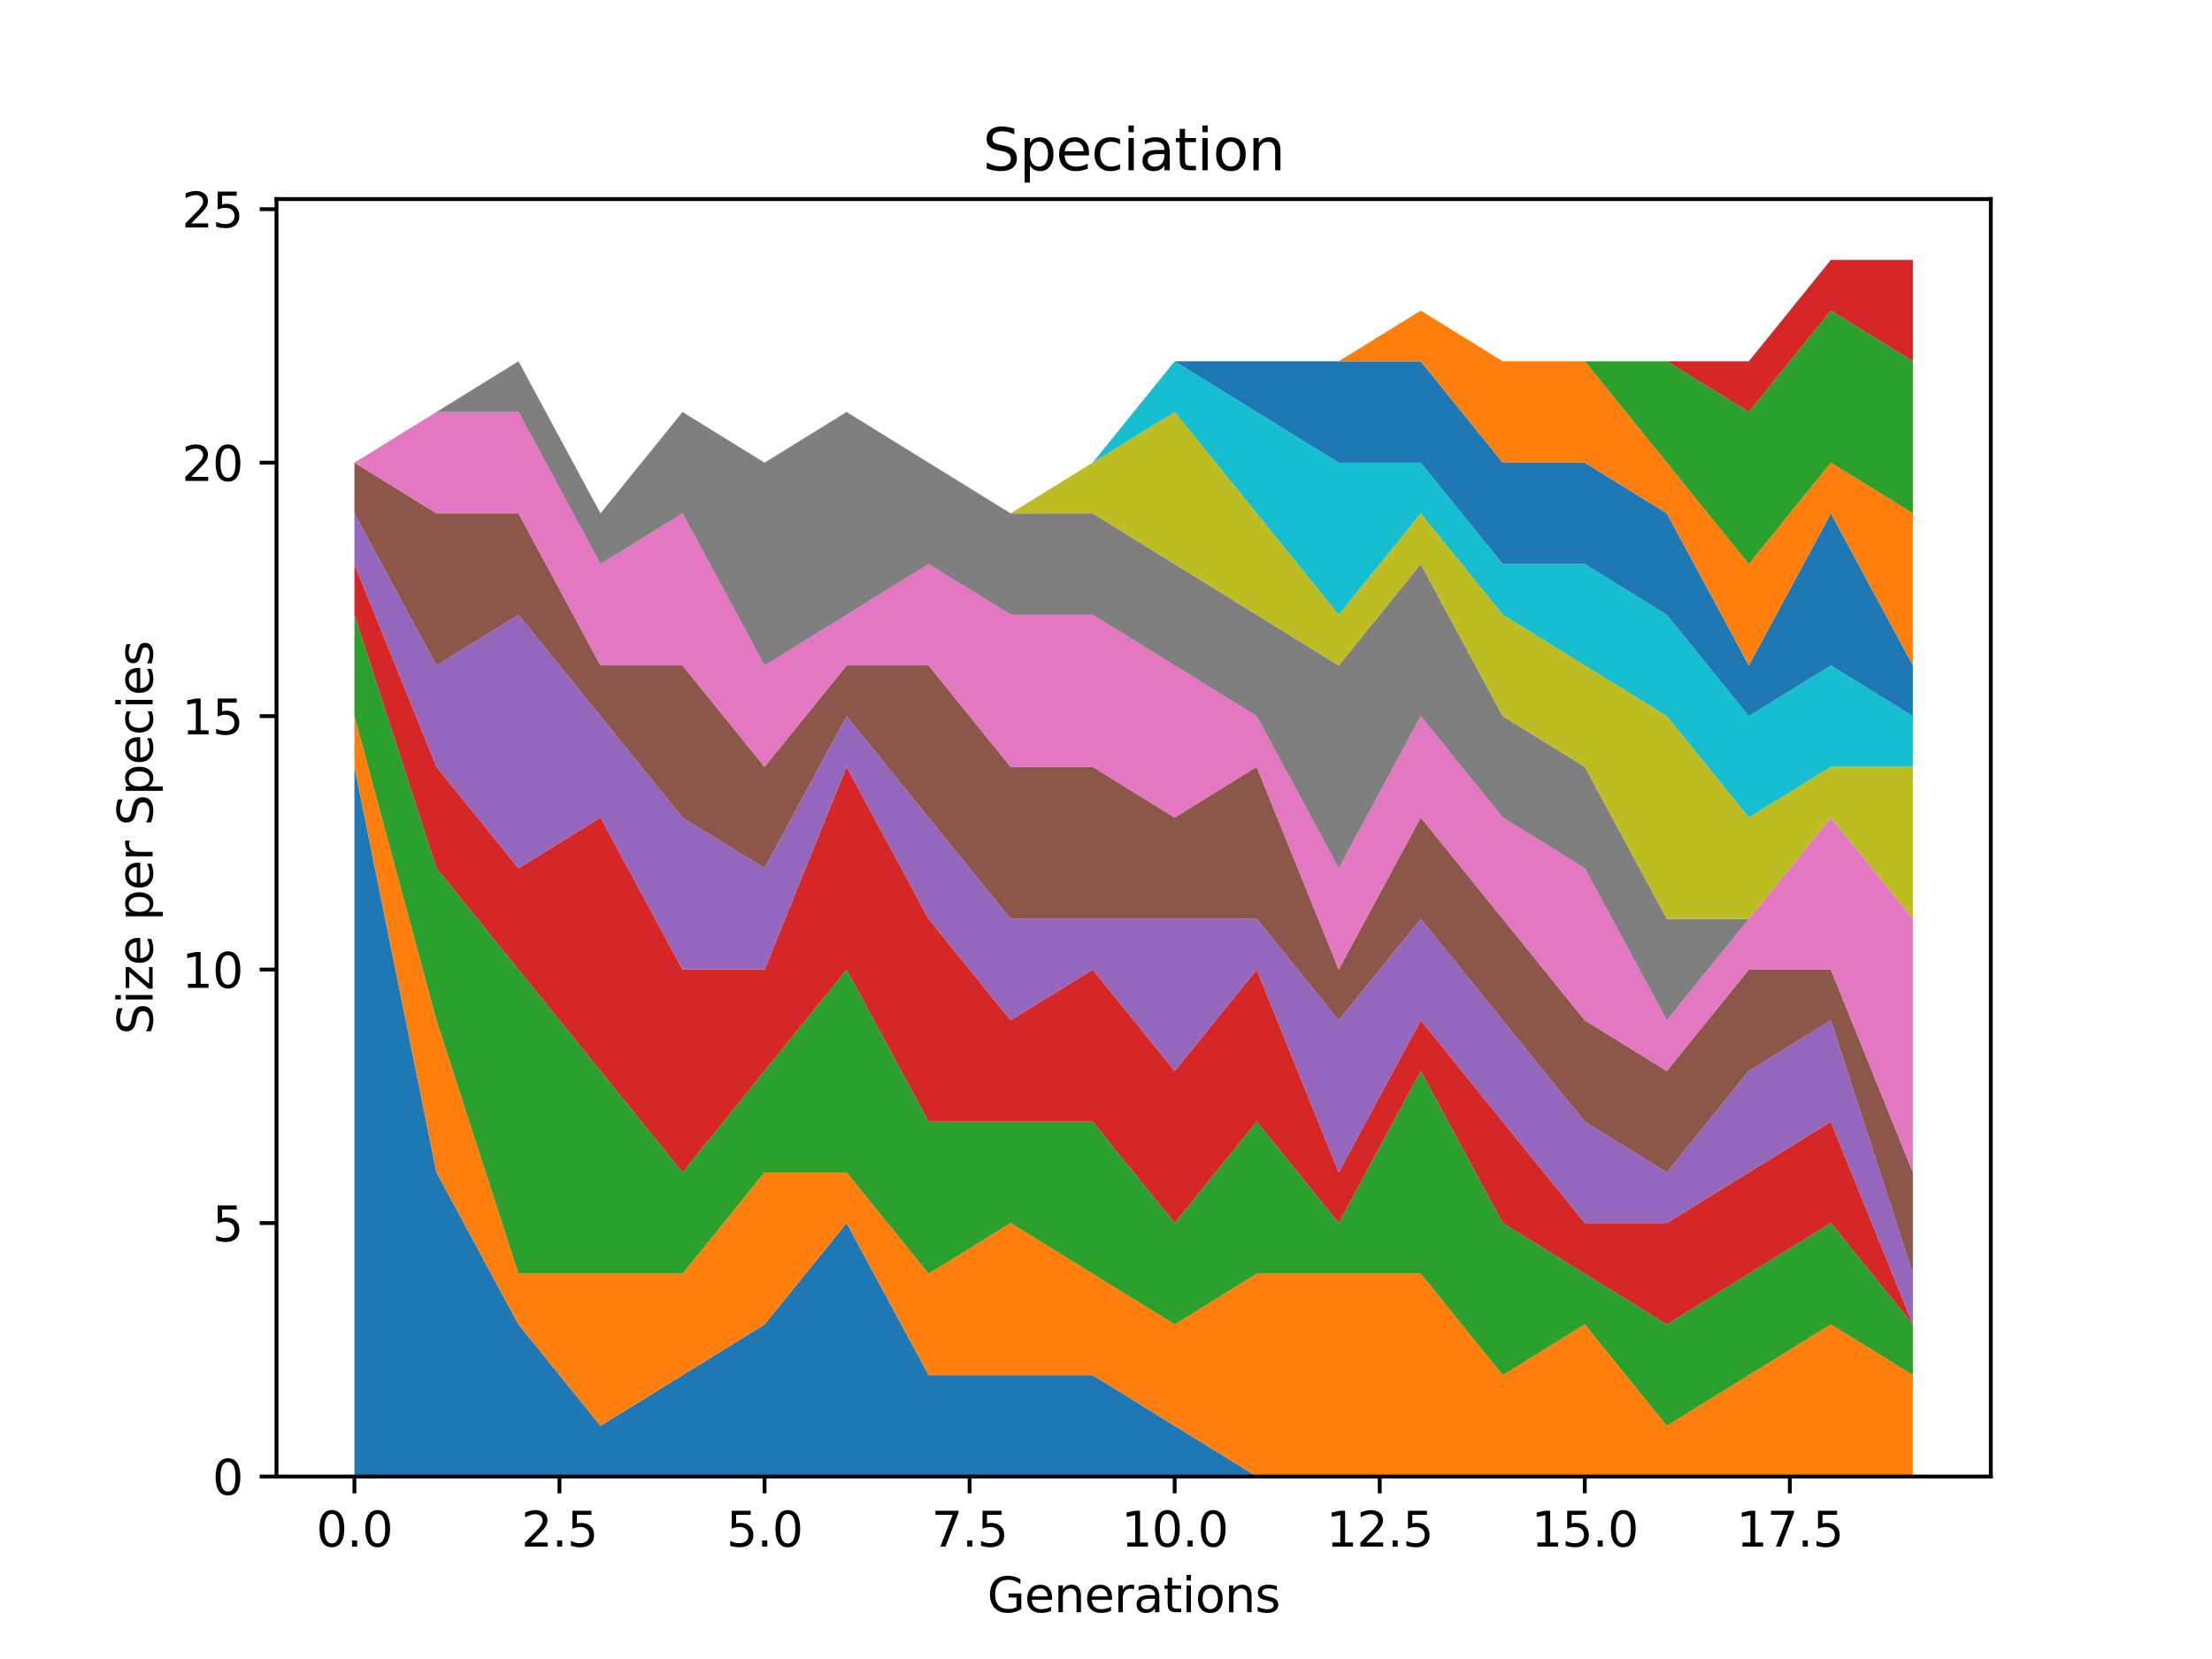 <?xml version="1.0" encoding="utf-8" standalone="no"?>
<!DOCTYPE svg PUBLIC "-//W3C//DTD SVG 1.1//EN"
  "http://www.w3.org/Graphics/SVG/1.1/DTD/svg11.dtd">
<svg xmlns:xlink="http://www.w3.org/1999/xlink" width="460.8pt" height="345.6pt" viewBox="0 0 460.8 345.6" xmlns="http://www.w3.org/2000/svg" version="1.1">
 <defs>
  <style type="text/css">*{stroke-linejoin: round; stroke-linecap: butt}</style>
 </defs>
 <g id="figure_1">
  <g id="patch_1">
   <path d="M 0 345.6 
L 460.8 345.6 
L 460.8 0 
L 0 0 
z
" style="fill: #ffffff"/>
  </g>
  <g id="axes_1">
   <g id="patch_2">
    <path d="M 57.6 307.584 
L 414.72 307.584 
L 414.72 41.472 
L 57.6 41.472 
z
" style="fill: #ffffff"/>
   </g>
   <g id="PolyCollection_1">
    <path d="M 73.833 159.744 
L 73.833 307.584 
L 90.92 307.584 
L 108.007 307.584 
L 125.094 307.584 
L 142.181 307.584 
L 159.268 307.584 
L 176.355 307.584 
L 193.442 307.584 
L 210.529 307.584 
L 227.616 307.584 
L 244.704 307.584 
L 261.791 307.584 
L 278.878 307.584 
L 295.965 307.584 
L 313.052 307.584 
L 330.139 307.584 
L 347.226 307.584 
L 364.313 307.584 
L 381.4 307.584 
L 398.487 307.584 
L 398.487 307.584 
L 398.487 307.584 
L 381.4 307.584 
L 364.313 307.584 
L 347.226 307.584 
L 330.139 307.584 
L 313.052 307.584 
L 295.965 307.584 
L 278.878 307.584 
L 261.791 307.584 
L 244.704 297.024 
L 227.616 286.464 
L 210.529 286.464 
L 193.442 286.464 
L 176.355 254.784 
L 159.268 275.904 
L 142.181 286.464 
L 125.094 297.024 
L 108.007 275.904 
L 90.92 244.224 
L 73.833 159.744 
z
" clip-path="url(#p52cdc9b4f8)" style="fill: #1f77b4"/>
   </g>
   <g id="PolyCollection_2">
    <path d="M 73.833 149.184 
L 73.833 159.744 
L 90.92 244.224 
L 108.007 275.904 
L 125.094 297.024 
L 142.181 286.464 
L 159.268 275.904 
L 176.355 254.784 
L 193.442 286.464 
L 210.529 286.464 
L 227.616 286.464 
L 244.704 297.024 
L 261.791 307.584 
L 278.878 307.584 
L 295.965 307.584 
L 313.052 307.584 
L 330.139 307.584 
L 347.226 307.584 
L 364.313 307.584 
L 381.4 307.584 
L 398.487 307.584 
L 398.487 286.464 
L 398.487 286.464 
L 381.4 275.904 
L 364.313 286.464 
L 347.226 297.024 
L 330.139 275.904 
L 313.052 286.464 
L 295.965 265.344 
L 278.878 265.344 
L 261.791 265.344 
L 244.704 275.904 
L 227.616 265.344 
L 210.529 254.784 
L 193.442 265.344 
L 176.355 244.224 
L 159.268 244.224 
L 142.181 265.344 
L 125.094 265.344 
L 108.007 265.344 
L 90.92 212.544 
L 73.833 149.184 
z
" clip-path="url(#p52cdc9b4f8)" style="fill: #ff7f0e"/>
   </g>
   <g id="PolyCollection_3">
    <path d="M 73.833 128.064 
L 73.833 149.184 
L 90.92 212.544 
L 108.007 265.344 
L 125.094 265.344 
L 142.181 265.344 
L 159.268 244.224 
L 176.355 244.224 
L 193.442 265.344 
L 210.529 254.784 
L 227.616 265.344 
L 244.704 275.904 
L 261.791 265.344 
L 278.878 265.344 
L 295.965 265.344 
L 313.052 286.464 
L 330.139 275.904 
L 347.226 297.024 
L 364.313 286.464 
L 381.4 275.904 
L 398.487 286.464 
L 398.487 275.904 
L 398.487 275.904 
L 381.4 254.784 
L 364.313 265.344 
L 347.226 275.904 
L 330.139 265.344 
L 313.052 254.784 
L 295.965 223.104 
L 278.878 254.784 
L 261.791 233.664 
L 244.704 254.784 
L 227.616 233.664 
L 210.529 233.664 
L 193.442 233.664 
L 176.355 201.984 
L 159.268 223.104 
L 142.181 244.224 
L 125.094 223.104 
L 108.007 201.984 
L 90.92 180.864 
L 73.833 128.064 
z
" clip-path="url(#p52cdc9b4f8)" style="fill: #2ca02c"/>
   </g>
   <g id="PolyCollection_4">
    <path d="M 73.833 117.504 
L 73.833 128.064 
L 90.92 180.864 
L 108.007 201.984 
L 125.094 223.104 
L 142.181 244.224 
L 159.268 223.104 
L 176.355 201.984 
L 193.442 233.664 
L 210.529 233.664 
L 227.616 233.664 
L 244.704 254.784 
L 261.791 233.664 
L 278.878 254.784 
L 295.965 223.104 
L 313.052 254.784 
L 330.139 265.344 
L 347.226 275.904 
L 364.313 265.344 
L 381.4 254.784 
L 398.487 275.904 
L 398.487 275.904 
L 398.487 275.904 
L 381.4 233.664 
L 364.313 244.224 
L 347.226 254.784 
L 330.139 254.784 
L 313.052 233.664 
L 295.965 212.544 
L 278.878 244.224 
L 261.791 201.984 
L 244.704 223.104 
L 227.616 201.984 
L 210.529 212.544 
L 193.442 191.424 
L 176.355 159.744 
L 159.268 201.984 
L 142.181 201.984 
L 125.094 170.304 
L 108.007 180.864 
L 90.92 159.744 
L 73.833 117.504 
z
" clip-path="url(#p52cdc9b4f8)" style="fill: #d62728"/>
   </g>
   <g id="PolyCollection_5">
    <path d="M 73.833 106.944 
L 73.833 117.504 
L 90.92 159.744 
L 108.007 180.864 
L 125.094 170.304 
L 142.181 201.984 
L 159.268 201.984 
L 176.355 159.744 
L 193.442 191.424 
L 210.529 212.544 
L 227.616 201.984 
L 244.704 223.104 
L 261.791 201.984 
L 278.878 244.224 
L 295.965 212.544 
L 313.052 233.664 
L 330.139 254.784 
L 347.226 254.784 
L 364.313 244.224 
L 381.4 233.664 
L 398.487 275.904 
L 398.487 265.344 
L 398.487 265.344 
L 381.4 212.544 
L 364.313 223.104 
L 347.226 244.224 
L 330.139 233.664 
L 313.052 212.544 
L 295.965 191.424 
L 278.878 212.544 
L 261.791 191.424 
L 244.704 191.424 
L 227.616 191.424 
L 210.529 191.424 
L 193.442 170.304 
L 176.355 149.184 
L 159.268 180.864 
L 142.181 170.304 
L 125.094 149.184 
L 108.007 128.064 
L 90.92 138.624 
L 73.833 106.944 
z
" clip-path="url(#p52cdc9b4f8)" style="fill: #9467bd"/>
   </g>
   <g id="PolyCollection_6">
    <path d="M 73.833 96.384 
L 73.833 106.944 
L 90.92 138.624 
L 108.007 128.064 
L 125.094 149.184 
L 142.181 170.304 
L 159.268 180.864 
L 176.355 149.184 
L 193.442 170.304 
L 210.529 191.424 
L 227.616 191.424 
L 244.704 191.424 
L 261.791 191.424 
L 278.878 212.544 
L 295.965 191.424 
L 313.052 212.544 
L 330.139 233.664 
L 347.226 244.224 
L 364.313 223.104 
L 381.4 212.544 
L 398.487 265.344 
L 398.487 244.224 
L 398.487 244.224 
L 381.4 201.984 
L 364.313 201.984 
L 347.226 223.104 
L 330.139 212.544 
L 313.052 191.424 
L 295.965 170.304 
L 278.878 201.984 
L 261.791 159.744 
L 244.704 170.304 
L 227.616 159.744 
L 210.529 159.744 
L 193.442 138.624 
L 176.355 138.624 
L 159.268 159.744 
L 142.181 138.624 
L 125.094 138.624 
L 108.007 106.944 
L 90.92 106.944 
L 73.833 96.384 
z
" clip-path="url(#p52cdc9b4f8)" style="fill: #8c564b"/>
   </g>
   <g id="PolyCollection_7">
    <path d="M 73.833 96.384 
L 73.833 96.384 
L 90.92 106.944 
L 108.007 106.944 
L 125.094 138.624 
L 142.181 138.624 
L 159.268 159.744 
L 176.355 138.624 
L 193.442 138.624 
L 210.529 159.744 
L 227.616 159.744 
L 244.704 170.304 
L 261.791 159.744 
L 278.878 201.984 
L 295.965 170.304 
L 313.052 191.424 
L 330.139 212.544 
L 347.226 223.104 
L 364.313 201.984 
L 381.4 201.984 
L 398.487 244.224 
L 398.487 191.424 
L 398.487 191.424 
L 381.4 170.304 
L 364.313 191.424 
L 347.226 212.544 
L 330.139 180.864 
L 313.052 170.304 
L 295.965 149.184 
L 278.878 180.864 
L 261.791 149.184 
L 244.704 138.624 
L 227.616 128.064 
L 210.529 128.064 
L 193.442 117.504 
L 176.355 128.064 
L 159.268 138.624 
L 142.181 106.944 
L 125.094 117.504 
L 108.007 85.824 
L 90.92 85.824 
L 73.833 96.384 
z
" clip-path="url(#p52cdc9b4f8)" style="fill: #e377c2"/>
   </g>
   <g id="PolyCollection_8">
    <path d="M 73.833 96.384 
L 73.833 96.384 
L 90.92 85.824 
L 108.007 85.824 
L 125.094 117.504 
L 142.181 106.944 
L 159.268 138.624 
L 176.355 128.064 
L 193.442 117.504 
L 210.529 128.064 
L 227.616 128.064 
L 244.704 138.624 
L 261.791 149.184 
L 278.878 180.864 
L 295.965 149.184 
L 313.052 170.304 
L 330.139 180.864 
L 347.226 212.544 
L 364.313 191.424 
L 381.4 170.304 
L 398.487 191.424 
L 398.487 191.424 
L 398.487 191.424 
L 381.4 170.304 
L 364.313 191.424 
L 347.226 191.424 
L 330.139 159.744 
L 313.052 149.184 
L 295.965 117.504 
L 278.878 138.624 
L 261.791 128.064 
L 244.704 117.504 
L 227.616 106.944 
L 210.529 106.944 
L 193.442 96.384 
L 176.355 85.824 
L 159.268 96.384 
L 142.181 85.824 
L 125.094 106.944 
L 108.007 75.264 
L 90.92 85.824 
L 73.833 96.384 
z
" clip-path="url(#p52cdc9b4f8)" style="fill: #7f7f7f"/>
   </g>
   <g id="PolyCollection_9">
    <path d="M 73.833 96.384 
L 73.833 96.384 
L 90.92 85.824 
L 108.007 75.264 
L 125.094 106.944 
L 142.181 85.824 
L 159.268 96.384 
L 176.355 85.824 
L 193.442 96.384 
L 210.529 106.944 
L 227.616 106.944 
L 244.704 117.504 
L 261.791 128.064 
L 278.878 138.624 
L 295.965 117.504 
L 313.052 149.184 
L 330.139 159.744 
L 347.226 191.424 
L 364.313 191.424 
L 381.4 170.304 
L 398.487 191.424 
L 398.487 159.744 
L 398.487 159.744 
L 381.4 159.744 
L 364.313 170.304 
L 347.226 149.184 
L 330.139 138.624 
L 313.052 128.064 
L 295.965 106.944 
L 278.878 128.064 
L 261.791 106.944 
L 244.704 85.824 
L 227.616 96.384 
L 210.529 106.944 
L 193.442 96.384 
L 176.355 85.824 
L 159.268 96.384 
L 142.181 85.824 
L 125.094 106.944 
L 108.007 75.264 
L 90.92 85.824 
L 73.833 96.384 
z
" clip-path="url(#p52cdc9b4f8)" style="fill: #bcbd22"/>
   </g>
   <g id="PolyCollection_10">
    <path d="M 73.833 96.384 
L 73.833 96.384 
L 90.92 85.824 
L 108.007 75.264 
L 125.094 106.944 
L 142.181 85.824 
L 159.268 96.384 
L 176.355 85.824 
L 193.442 96.384 
L 210.529 106.944 
L 227.616 96.384 
L 244.704 85.824 
L 261.791 106.944 
L 278.878 128.064 
L 295.965 106.944 
L 313.052 128.064 
L 330.139 138.624 
L 347.226 149.184 
L 364.313 170.304 
L 381.4 159.744 
L 398.487 159.744 
L 398.487 149.184 
L 398.487 149.184 
L 381.4 138.624 
L 364.313 149.184 
L 347.226 128.064 
L 330.139 117.504 
L 313.052 117.504 
L 295.965 96.384 
L 278.878 96.384 
L 261.791 85.824 
L 244.704 75.264 
L 227.616 96.384 
L 210.529 106.944 
L 193.442 96.384 
L 176.355 85.824 
L 159.268 96.384 
L 142.181 85.824 
L 125.094 106.944 
L 108.007 75.264 
L 90.92 85.824 
L 73.833 96.384 
z
" clip-path="url(#p52cdc9b4f8)" style="fill: #17becf"/>
   </g>
   <g id="PolyCollection_11">
    <path d="M 73.833 96.384 
L 73.833 96.384 
L 90.92 85.824 
L 108.007 75.264 
L 125.094 106.944 
L 142.181 85.824 
L 159.268 96.384 
L 176.355 85.824 
L 193.442 96.384 
L 210.529 106.944 
L 227.616 96.384 
L 244.704 75.264 
L 261.791 85.824 
L 278.878 96.384 
L 295.965 96.384 
L 313.052 117.504 
L 330.139 117.504 
L 347.226 128.064 
L 364.313 149.184 
L 381.4 138.624 
L 398.487 149.184 
L 398.487 138.624 
L 398.487 138.624 
L 381.4 106.944 
L 364.313 138.624 
L 347.226 106.944 
L 330.139 96.384 
L 313.052 96.384 
L 295.965 75.264 
L 278.878 75.264 
L 261.791 75.264 
L 244.704 75.264 
L 227.616 96.384 
L 210.529 106.944 
L 193.442 96.384 
L 176.355 85.824 
L 159.268 96.384 
L 142.181 85.824 
L 125.094 106.944 
L 108.007 75.264 
L 90.92 85.824 
L 73.833 96.384 
z
" clip-path="url(#p52cdc9b4f8)" style="fill: #1f77b4"/>
   </g>
   <g id="PolyCollection_12">
    <path d="M 73.833 96.384 
L 73.833 96.384 
L 90.92 85.824 
L 108.007 75.264 
L 125.094 106.944 
L 142.181 85.824 
L 159.268 96.384 
L 176.355 85.824 
L 193.442 96.384 
L 210.529 106.944 
L 227.616 96.384 
L 244.704 75.264 
L 261.791 75.264 
L 278.878 75.264 
L 295.965 75.264 
L 313.052 96.384 
L 330.139 96.384 
L 347.226 106.944 
L 364.313 138.624 
L 381.4 106.944 
L 398.487 138.624 
L 398.487 106.944 
L 398.487 106.944 
L 381.4 96.384 
L 364.313 117.504 
L 347.226 96.384 
L 330.139 75.264 
L 313.052 75.264 
L 295.965 64.704 
L 278.878 75.264 
L 261.791 75.264 
L 244.704 75.264 
L 227.616 96.384 
L 210.529 106.944 
L 193.442 96.384 
L 176.355 85.824 
L 159.268 96.384 
L 142.181 85.824 
L 125.094 106.944 
L 108.007 75.264 
L 90.92 85.824 
L 73.833 96.384 
z
" clip-path="url(#p52cdc9b4f8)" style="fill: #ff7f0e"/>
   </g>
   <g id="PolyCollection_13">
    <path d="M 73.833 96.384 
L 73.833 96.384 
L 90.92 85.824 
L 108.007 75.264 
L 125.094 106.944 
L 142.181 85.824 
L 159.268 96.384 
L 176.355 85.824 
L 193.442 96.384 
L 210.529 106.944 
L 227.616 96.384 
L 244.704 75.264 
L 261.791 75.264 
L 278.878 75.264 
L 295.965 64.704 
L 313.052 75.264 
L 330.139 75.264 
L 347.226 96.384 
L 364.313 117.504 
L 381.4 96.384 
L 398.487 106.944 
L 398.487 75.264 
L 398.487 75.264 
L 381.4 64.704 
L 364.313 85.824 
L 347.226 75.264 
L 330.139 75.264 
L 313.052 75.264 
L 295.965 64.704 
L 278.878 75.264 
L 261.791 75.264 
L 244.704 75.264 
L 227.616 96.384 
L 210.529 106.944 
L 193.442 96.384 
L 176.355 85.824 
L 159.268 96.384 
L 142.181 85.824 
L 125.094 106.944 
L 108.007 75.264 
L 90.92 85.824 
L 73.833 96.384 
z
" clip-path="url(#p52cdc9b4f8)" style="fill: #2ca02c"/>
   </g>
   <g id="PolyCollection_14">
    <path d="M 73.833 96.384 
L 73.833 96.384 
L 90.92 85.824 
L 108.007 75.264 
L 125.094 106.944 
L 142.181 85.824 
L 159.268 96.384 
L 176.355 85.824 
L 193.442 96.384 
L 210.529 106.944 
L 227.616 96.384 
L 244.704 75.264 
L 261.791 75.264 
L 278.878 75.264 
L 295.965 64.704 
L 313.052 75.264 
L 330.139 75.264 
L 347.226 75.264 
L 364.313 85.824 
L 381.4 64.704 
L 398.487 75.264 
L 398.487 54.144 
L 398.487 54.144 
L 381.4 54.144 
L 364.313 75.264 
L 347.226 75.264 
L 330.139 75.264 
L 313.052 75.264 
L 295.965 64.704 
L 278.878 75.264 
L 261.791 75.264 
L 244.704 75.264 
L 227.616 96.384 
L 210.529 106.944 
L 193.442 96.384 
L 176.355 85.824 
L 159.268 96.384 
L 142.181 85.824 
L 125.094 106.944 
L 108.007 75.264 
L 90.92 85.824 
L 73.833 96.384 
z
" clip-path="url(#p52cdc9b4f8)" style="fill: #d62728"/>
   </g>
   <g id="matplotlib.axis_1">
    <g id="xtick_1">
     <g id="line2d_1">
      <defs>
       <path id="m1dc50db266" d="M 0 0 
L 0 3.5 
" style="stroke: #000000; stroke-width: 0.8"/>
      </defs>
      <g>
       <use xlink:href="#m1dc50db266" x="73.833" y="307.584" style="stroke: #000000; stroke-width: 0.8"/>
      </g>
     </g>
     <g id="text_1">
      <!-- 0.0 -->
      <g transform="translate(65.881 322.182) scale(0.1 -0.1)">
       <defs>
        <path id="DejaVuSans-30" d="M 2034 4250 
Q 1547 4250 1301 3770 
Q 1056 3291 1056 2328 
Q 1056 1369 1301 889 
Q 1547 409 2034 409 
Q 2525 409 2770 889 
Q 3016 1369 3016 2328 
Q 3016 3291 2770 3770 
Q 2525 4250 2034 4250 
z
M 2034 4750 
Q 2819 4750 3233 4129 
Q 3647 3509 3647 2328 
Q 3647 1150 3233 529 
Q 2819 -91 2034 -91 
Q 1250 -91 836 529 
Q 422 1150 422 2328 
Q 422 3509 836 4129 
Q 1250 4750 2034 4750 
z
" transform="scale(0.016)"/>
        <path id="DejaVuSans-2e" d="M 684 794 
L 1344 794 
L 1344 0 
L 684 0 
L 684 794 
z
" transform="scale(0.016)"/>
       </defs>
       <use xlink:href="#DejaVuSans-30"/>
       <use xlink:href="#DejaVuSans-2e" x="63.623"/>
       <use xlink:href="#DejaVuSans-30" x="95.41"/>
      </g>
     </g>
    </g>
    <g id="xtick_2">
     <g id="line2d_2">
      <g>
       <use xlink:href="#m1dc50db266" x="116.55" y="307.584" style="stroke: #000000; stroke-width: 0.8"/>
      </g>
     </g>
     <g id="text_2">
      <!-- 2.5 -->
      <g transform="translate(108.599 322.182) scale(0.1 -0.1)">
       <defs>
        <path id="DejaVuSans-32" d="M 1228 531 
L 3431 531 
L 3431 0 
L 469 0 
L 469 531 
Q 828 903 1448 1529 
Q 2069 2156 2228 2338 
Q 2531 2678 2651 2914 
Q 2772 3150 2772 3378 
Q 2772 3750 2511 3984 
Q 2250 4219 1831 4219 
Q 1534 4219 1204 4116 
Q 875 4013 500 3803 
L 500 4441 
Q 881 4594 1212 4672 
Q 1544 4750 1819 4750 
Q 2544 4750 2975 4387 
Q 3406 4025 3406 3419 
Q 3406 3131 3298 2873 
Q 3191 2616 2906 2266 
Q 2828 2175 2409 1742 
Q 1991 1309 1228 531 
z
" transform="scale(0.016)"/>
        <path id="DejaVuSans-35" d="M 691 4666 
L 3169 4666 
L 3169 4134 
L 1269 4134 
L 1269 2991 
Q 1406 3038 1543 3061 
Q 1681 3084 1819 3084 
Q 2600 3084 3056 2656 
Q 3513 2228 3513 1497 
Q 3513 744 3044 326 
Q 2575 -91 1722 -91 
Q 1428 -91 1123 -41 
Q 819 9 494 109 
L 494 744 
Q 775 591 1075 516 
Q 1375 441 1709 441 
Q 2250 441 2565 725 
Q 2881 1009 2881 1497 
Q 2881 1984 2565 2268 
Q 2250 2553 1709 2553 
Q 1456 2553 1204 2497 
Q 953 2441 691 2322 
L 691 4666 
z
" transform="scale(0.016)"/>
       </defs>
       <use xlink:href="#DejaVuSans-32"/>
       <use xlink:href="#DejaVuSans-2e" x="63.623"/>
       <use xlink:href="#DejaVuSans-35" x="95.41"/>
      </g>
     </g>
    </g>
    <g id="xtick_3">
     <g id="line2d_3">
      <g>
       <use xlink:href="#m1dc50db266" x="159.268" y="307.584" style="stroke: #000000; stroke-width: 0.8"/>
      </g>
     </g>
     <g id="text_3">
      <!-- 5.0 -->
      <g transform="translate(151.317 322.182) scale(0.1 -0.1)">
       <use xlink:href="#DejaVuSans-35"/>
       <use xlink:href="#DejaVuSans-2e" x="63.623"/>
       <use xlink:href="#DejaVuSans-30" x="95.41"/>
      </g>
     </g>
    </g>
    <g id="xtick_4">
     <g id="line2d_4">
      <g>
       <use xlink:href="#m1dc50db266" x="201.986" y="307.584" style="stroke: #000000; stroke-width: 0.8"/>
      </g>
     </g>
     <g id="text_4">
      <!-- 7.5 -->
      <g transform="translate(194.034 322.182) scale(0.1 -0.1)">
       <defs>
        <path id="DejaVuSans-37" d="M 525 4666 
L 3525 4666 
L 3525 4397 
L 1831 0 
L 1172 0 
L 2766 4134 
L 525 4134 
L 525 4666 
z
" transform="scale(0.016)"/>
       </defs>
       <use xlink:href="#DejaVuSans-37"/>
       <use xlink:href="#DejaVuSans-2e" x="63.623"/>
       <use xlink:href="#DejaVuSans-35" x="95.41"/>
      </g>
     </g>
    </g>
    <g id="xtick_5">
     <g id="line2d_5">
      <g>
       <use xlink:href="#m1dc50db266" x="244.704" y="307.584" style="stroke: #000000; stroke-width: 0.8"/>
      </g>
     </g>
     <g id="text_5">
      <!-- 10.0 -->
      <g transform="translate(233.571 322.182) scale(0.1 -0.1)">
       <defs>
        <path id="DejaVuSans-31" d="M 794 531 
L 1825 531 
L 1825 4091 
L 703 3866 
L 703 4441 
L 1819 4666 
L 2450 4666 
L 2450 531 
L 3481 531 
L 3481 0 
L 794 0 
L 794 531 
z
" transform="scale(0.016)"/>
       </defs>
       <use xlink:href="#DejaVuSans-31"/>
       <use xlink:href="#DejaVuSans-30" x="63.623"/>
       <use xlink:href="#DejaVuSans-2e" x="127.246"/>
       <use xlink:href="#DejaVuSans-30" x="159.033"/>
      </g>
     </g>
    </g>
    <g id="xtick_6">
     <g id="line2d_6">
      <g>
       <use xlink:href="#m1dc50db266" x="287.421" y="307.584" style="stroke: #000000; stroke-width: 0.8"/>
      </g>
     </g>
     <g id="text_6">
      <!-- 12.5 -->
      <g transform="translate(276.288 322.182) scale(0.1 -0.1)">
       <use xlink:href="#DejaVuSans-31"/>
       <use xlink:href="#DejaVuSans-32" x="63.623"/>
       <use xlink:href="#DejaVuSans-2e" x="127.246"/>
       <use xlink:href="#DejaVuSans-35" x="159.033"/>
      </g>
     </g>
    </g>
    <g id="xtick_7">
     <g id="line2d_7">
      <g>
       <use xlink:href="#m1dc50db266" x="330.139" y="307.584" style="stroke: #000000; stroke-width: 0.8"/>
      </g>
     </g>
     <g id="text_7">
      <!-- 15.0 -->
      <g transform="translate(319.006 322.182) scale(0.1 -0.1)">
       <use xlink:href="#DejaVuSans-31"/>
       <use xlink:href="#DejaVuSans-35" x="63.623"/>
       <use xlink:href="#DejaVuSans-2e" x="127.246"/>
       <use xlink:href="#DejaVuSans-30" x="159.033"/>
      </g>
     </g>
    </g>
    <g id="xtick_8">
     <g id="line2d_8">
      <g>
       <use xlink:href="#m1dc50db266" x="372.857" y="307.584" style="stroke: #000000; stroke-width: 0.8"/>
      </g>
     </g>
     <g id="text_8">
      <!-- 17.5 -->
      <g transform="translate(361.724 322.182) scale(0.1 -0.1)">
       <use xlink:href="#DejaVuSans-31"/>
       <use xlink:href="#DejaVuSans-37" x="63.623"/>
       <use xlink:href="#DejaVuSans-2e" x="127.246"/>
       <use xlink:href="#DejaVuSans-35" x="159.033"/>
      </g>
     </g>
    </g>
    <g id="text_9">
     <!-- Generations -->
     <g transform="translate(205.662 335.861) scale(0.1 -0.1)">
      <defs>
       <path id="DejaVuSans-47" d="M 3809 666 
L 3809 1919 
L 2778 1919 
L 2778 2438 
L 4434 2438 
L 4434 434 
Q 4069 175 3628 42 
Q 3188 -91 2688 -91 
Q 1594 -91 976 548 
Q 359 1188 359 2328 
Q 359 3472 976 4111 
Q 1594 4750 2688 4750 
Q 3144 4750 3555 4637 
Q 3966 4525 4313 4306 
L 4313 3634 
Q 3963 3931 3569 4081 
Q 3175 4231 2741 4231 
Q 1884 4231 1454 3753 
Q 1025 3275 1025 2328 
Q 1025 1384 1454 906 
Q 1884 428 2741 428 
Q 3075 428 3337 486 
Q 3600 544 3809 666 
z
" transform="scale(0.016)"/>
       <path id="DejaVuSans-65" d="M 3597 1894 
L 3597 1613 
L 953 1613 
Q 991 1019 1311 708 
Q 1631 397 2203 397 
Q 2534 397 2845 478 
Q 3156 559 3463 722 
L 3463 178 
Q 3153 47 2828 -22 
Q 2503 -91 2169 -91 
Q 1331 -91 842 396 
Q 353 884 353 1716 
Q 353 2575 817 3079 
Q 1281 3584 2069 3584 
Q 2775 3584 3186 3129 
Q 3597 2675 3597 1894 
z
M 3022 2063 
Q 3016 2534 2758 2815 
Q 2500 3097 2075 3097 
Q 1594 3097 1305 2825 
Q 1016 2553 972 2059 
L 3022 2063 
z
" transform="scale(0.016)"/>
       <path id="DejaVuSans-6e" d="M 3513 2113 
L 3513 0 
L 2938 0 
L 2938 2094 
Q 2938 2591 2744 2837 
Q 2550 3084 2163 3084 
Q 1697 3084 1428 2787 
Q 1159 2491 1159 1978 
L 1159 0 
L 581 0 
L 581 3500 
L 1159 3500 
L 1159 2956 
Q 1366 3272 1645 3428 
Q 1925 3584 2291 3584 
Q 2894 3584 3203 3211 
Q 3513 2838 3513 2113 
z
" transform="scale(0.016)"/>
       <path id="DejaVuSans-72" d="M 2631 2963 
Q 2534 3019 2420 3045 
Q 2306 3072 2169 3072 
Q 1681 3072 1420 2755 
Q 1159 2438 1159 1844 
L 1159 0 
L 581 0 
L 581 3500 
L 1159 3500 
L 1159 2956 
Q 1341 3275 1631 3429 
Q 1922 3584 2338 3584 
Q 2397 3584 2469 3576 
Q 2541 3569 2628 3553 
L 2631 2963 
z
" transform="scale(0.016)"/>
       <path id="DejaVuSans-61" d="M 2194 1759 
Q 1497 1759 1228 1600 
Q 959 1441 959 1056 
Q 959 750 1161 570 
Q 1363 391 1709 391 
Q 2188 391 2477 730 
Q 2766 1069 2766 1631 
L 2766 1759 
L 2194 1759 
z
M 3341 1997 
L 3341 0 
L 2766 0 
L 2766 531 
Q 2569 213 2275 61 
Q 1981 -91 1556 -91 
Q 1019 -91 701 211 
Q 384 513 384 1019 
Q 384 1609 779 1909 
Q 1175 2209 1959 2209 
L 2766 2209 
L 2766 2266 
Q 2766 2663 2505 2880 
Q 2244 3097 1772 3097 
Q 1472 3097 1187 3025 
Q 903 2953 641 2809 
L 641 3341 
Q 956 3463 1253 3523 
Q 1550 3584 1831 3584 
Q 2591 3584 2966 3190 
Q 3341 2797 3341 1997 
z
" transform="scale(0.016)"/>
       <path id="DejaVuSans-74" d="M 1172 4494 
L 1172 3500 
L 2356 3500 
L 2356 3053 
L 1172 3053 
L 1172 1153 
Q 1172 725 1289 603 
Q 1406 481 1766 481 
L 2356 481 
L 2356 0 
L 1766 0 
Q 1100 0 847 248 
Q 594 497 594 1153 
L 594 3053 
L 172 3053 
L 172 3500 
L 594 3500 
L 594 4494 
L 1172 4494 
z
" transform="scale(0.016)"/>
       <path id="DejaVuSans-69" d="M 603 3500 
L 1178 3500 
L 1178 0 
L 603 0 
L 603 3500 
z
M 603 4863 
L 1178 4863 
L 1178 4134 
L 603 4134 
L 603 4863 
z
" transform="scale(0.016)"/>
       <path id="DejaVuSans-6f" d="M 1959 3097 
Q 1497 3097 1228 2736 
Q 959 2375 959 1747 
Q 959 1119 1226 758 
Q 1494 397 1959 397 
Q 2419 397 2687 759 
Q 2956 1122 2956 1747 
Q 2956 2369 2687 2733 
Q 2419 3097 1959 3097 
z
M 1959 3584 
Q 2709 3584 3137 3096 
Q 3566 2609 3566 1747 
Q 3566 888 3137 398 
Q 2709 -91 1959 -91 
Q 1206 -91 779 398 
Q 353 888 353 1747 
Q 353 2609 779 3096 
Q 1206 3584 1959 3584 
z
" transform="scale(0.016)"/>
       <path id="DejaVuSans-73" d="M 2834 3397 
L 2834 2853 
Q 2591 2978 2328 3040 
Q 2066 3103 1784 3103 
Q 1356 3103 1142 2972 
Q 928 2841 928 2578 
Q 928 2378 1081 2264 
Q 1234 2150 1697 2047 
L 1894 2003 
Q 2506 1872 2764 1633 
Q 3022 1394 3022 966 
Q 3022 478 2636 193 
Q 2250 -91 1575 -91 
Q 1294 -91 989 -36 
Q 684 19 347 128 
L 347 722 
Q 666 556 975 473 
Q 1284 391 1588 391 
Q 1994 391 2212 530 
Q 2431 669 2431 922 
Q 2431 1156 2273 1281 
Q 2116 1406 1581 1522 
L 1381 1569 
Q 847 1681 609 1914 
Q 372 2147 372 2553 
Q 372 3047 722 3315 
Q 1072 3584 1716 3584 
Q 2034 3584 2315 3537 
Q 2597 3491 2834 3397 
z
" transform="scale(0.016)"/>
      </defs>
      <use xlink:href="#DejaVuSans-47"/>
      <use xlink:href="#DejaVuSans-65" x="77.49"/>
      <use xlink:href="#DejaVuSans-6e" x="139.014"/>
      <use xlink:href="#DejaVuSans-65" x="202.393"/>
      <use xlink:href="#DejaVuSans-72" x="263.916"/>
      <use xlink:href="#DejaVuSans-61" x="305.029"/>
      <use xlink:href="#DejaVuSans-74" x="366.309"/>
      <use xlink:href="#DejaVuSans-69" x="405.518"/>
      <use xlink:href="#DejaVuSans-6f" x="433.301"/>
      <use xlink:href="#DejaVuSans-6e" x="494.482"/>
      <use xlink:href="#DejaVuSans-73" x="557.861"/>
     </g>
    </g>
   </g>
   <g id="matplotlib.axis_2">
    <g id="ytick_1">
     <g id="line2d_9">
      <defs>
       <path id="m98f365c64f" d="M 0 0 
L -3.5 0 
" style="stroke: #000000; stroke-width: 0.8"/>
      </defs>
      <g>
       <use xlink:href="#m98f365c64f" x="57.6" y="307.584" style="stroke: #000000; stroke-width: 0.8"/>
      </g>
     </g>
     <g id="text_10">
      <!-- 0 -->
      <g transform="translate(44.237 311.383) scale(0.1 -0.1)">
       <use xlink:href="#DejaVuSans-30"/>
      </g>
     </g>
    </g>
    <g id="ytick_2">
     <g id="line2d_10">
      <g>
       <use xlink:href="#m98f365c64f" x="57.6" y="254.784" style="stroke: #000000; stroke-width: 0.8"/>
      </g>
     </g>
     <g id="text_11">
      <!-- 5 -->
      <g transform="translate(44.237 258.583) scale(0.1 -0.1)">
       <use xlink:href="#DejaVuSans-35"/>
      </g>
     </g>
    </g>
    <g id="ytick_3">
     <g id="line2d_11">
      <g>
       <use xlink:href="#m98f365c64f" x="57.6" y="201.984" style="stroke: #000000; stroke-width: 0.8"/>
      </g>
     </g>
     <g id="text_12">
      <!-- 10 -->
      <g transform="translate(37.875 205.783) scale(0.1 -0.1)">
       <use xlink:href="#DejaVuSans-31"/>
       <use xlink:href="#DejaVuSans-30" x="63.623"/>
      </g>
     </g>
    </g>
    <g id="ytick_4">
     <g id="line2d_12">
      <g>
       <use xlink:href="#m98f365c64f" x="57.6" y="149.184" style="stroke: #000000; stroke-width: 0.8"/>
      </g>
     </g>
     <g id="text_13">
      <!-- 15 -->
      <g transform="translate(37.875 152.983) scale(0.1 -0.1)">
       <use xlink:href="#DejaVuSans-31"/>
       <use xlink:href="#DejaVuSans-35" x="63.623"/>
      </g>
     </g>
    </g>
    <g id="ytick_5">
     <g id="line2d_13">
      <g>
       <use xlink:href="#m98f365c64f" x="57.6" y="96.384" style="stroke: #000000; stroke-width: 0.8"/>
      </g>
     </g>
     <g id="text_14">
      <!-- 20 -->
      <g transform="translate(37.875 100.183) scale(0.1 -0.1)">
       <use xlink:href="#DejaVuSans-32"/>
       <use xlink:href="#DejaVuSans-30" x="63.623"/>
      </g>
     </g>
    </g>
    <g id="ytick_6">
     <g id="line2d_14">
      <g>
       <use xlink:href="#m98f365c64f" x="57.6" y="43.584" style="stroke: #000000; stroke-width: 0.8"/>
      </g>
     </g>
     <g id="text_15">
      <!-- 25 -->
      <g transform="translate(37.875 47.383) scale(0.1 -0.1)">
       <use xlink:href="#DejaVuSans-32"/>
       <use xlink:href="#DejaVuSans-35" x="63.623"/>
      </g>
     </g>
    </g>
    <g id="text_16">
     <!-- Size per Species -->
     <g transform="translate(31.795 215.521) rotate(-90) scale(0.1 -0.1)">
      <defs>
       <path id="DejaVuSans-53" d="M 3425 4513 
L 3425 3897 
Q 3066 4069 2747 4153 
Q 2428 4238 2131 4238 
Q 1616 4238 1336 4038 
Q 1056 3838 1056 3469 
Q 1056 3159 1242 3001 
Q 1428 2844 1947 2747 
L 2328 2669 
Q 3034 2534 3370 2195 
Q 3706 1856 3706 1288 
Q 3706 609 3251 259 
Q 2797 -91 1919 -91 
Q 1588 -91 1214 -16 
Q 841 59 441 206 
L 441 856 
Q 825 641 1194 531 
Q 1563 422 1919 422 
Q 2459 422 2753 634 
Q 3047 847 3047 1241 
Q 3047 1584 2836 1778 
Q 2625 1972 2144 2069 
L 1759 2144 
Q 1053 2284 737 2584 
Q 422 2884 422 3419 
Q 422 4038 858 4394 
Q 1294 4750 2059 4750 
Q 2388 4750 2728 4690 
Q 3069 4631 3425 4513 
z
" transform="scale(0.016)"/>
       <path id="DejaVuSans-7a" d="M 353 3500 
L 3084 3500 
L 3084 2975 
L 922 459 
L 3084 459 
L 3084 0 
L 275 0 
L 275 525 
L 2438 3041 
L 353 3041 
L 353 3500 
z
" transform="scale(0.016)"/>
       <path id="DejaVuSans-20" transform="scale(0.016)"/>
       <path id="DejaVuSans-70" d="M 1159 525 
L 1159 -1331 
L 581 -1331 
L 581 3500 
L 1159 3500 
L 1159 2969 
Q 1341 3281 1617 3432 
Q 1894 3584 2278 3584 
Q 2916 3584 3314 3078 
Q 3713 2572 3713 1747 
Q 3713 922 3314 415 
Q 2916 -91 2278 -91 
Q 1894 -91 1617 61 
Q 1341 213 1159 525 
z
M 3116 1747 
Q 3116 2381 2855 2742 
Q 2594 3103 2138 3103 
Q 1681 3103 1420 2742 
Q 1159 2381 1159 1747 
Q 1159 1113 1420 752 
Q 1681 391 2138 391 
Q 2594 391 2855 752 
Q 3116 1113 3116 1747 
z
" transform="scale(0.016)"/>
       <path id="DejaVuSans-63" d="M 3122 3366 
L 3122 2828 
Q 2878 2963 2633 3030 
Q 2388 3097 2138 3097 
Q 1578 3097 1268 2742 
Q 959 2388 959 1747 
Q 959 1106 1268 751 
Q 1578 397 2138 397 
Q 2388 397 2633 464 
Q 2878 531 3122 666 
L 3122 134 
Q 2881 22 2623 -34 
Q 2366 -91 2075 -91 
Q 1284 -91 818 406 
Q 353 903 353 1747 
Q 353 2603 823 3093 
Q 1294 3584 2113 3584 
Q 2378 3584 2631 3529 
Q 2884 3475 3122 3366 
z
" transform="scale(0.016)"/>
      </defs>
      <use xlink:href="#DejaVuSans-53"/>
      <use xlink:href="#DejaVuSans-69" x="63.477"/>
      <use xlink:href="#DejaVuSans-7a" x="91.26"/>
      <use xlink:href="#DejaVuSans-65" x="143.75"/>
      <use xlink:href="#DejaVuSans-20" x="205.273"/>
      <use xlink:href="#DejaVuSans-70" x="237.061"/>
      <use xlink:href="#DejaVuSans-65" x="300.537"/>
      <use xlink:href="#DejaVuSans-72" x="362.061"/>
      <use xlink:href="#DejaVuSans-20" x="403.174"/>
      <use xlink:href="#DejaVuSans-53" x="434.961"/>
      <use xlink:href="#DejaVuSans-70" x="498.438"/>
      <use xlink:href="#DejaVuSans-65" x="561.914"/>
      <use xlink:href="#DejaVuSans-63" x="623.438"/>
      <use xlink:href="#DejaVuSans-69" x="678.418"/>
      <use xlink:href="#DejaVuSans-65" x="706.201"/>
      <use xlink:href="#DejaVuSans-73" x="767.725"/>
     </g>
    </g>
   </g>
   <g id="patch_3">
    <path d="M 57.6 307.584 
L 57.6 41.472 
" style="fill: none; stroke: #000000; stroke-width: 0.8; stroke-linejoin: miter; stroke-linecap: square"/>
   </g>
   <g id="patch_4">
    <path d="M 414.72 307.584 
L 414.72 41.472 
" style="fill: none; stroke: #000000; stroke-width: 0.8; stroke-linejoin: miter; stroke-linecap: square"/>
   </g>
   <g id="patch_5">
    <path d="M 57.6 307.584 
L 414.72 307.584 
" style="fill: none; stroke: #000000; stroke-width: 0.8; stroke-linejoin: miter; stroke-linecap: square"/>
   </g>
   <g id="patch_6">
    <path d="M 57.6 41.472 
L 414.72 41.472 
" style="fill: none; stroke: #000000; stroke-width: 0.8; stroke-linejoin: miter; stroke-linecap: square"/>
   </g>
   <g id="text_17">
    <!-- Speciation -->
    <g transform="translate(204.714 35.472) scale(0.12 -0.12)">
     <use xlink:href="#DejaVuSans-53"/>
     <use xlink:href="#DejaVuSans-70" x="63.477"/>
     <use xlink:href="#DejaVuSans-65" x="126.953"/>
     <use xlink:href="#DejaVuSans-63" x="188.477"/>
     <use xlink:href="#DejaVuSans-69" x="243.457"/>
     <use xlink:href="#DejaVuSans-61" x="271.24"/>
     <use xlink:href="#DejaVuSans-74" x="332.52"/>
     <use xlink:href="#DejaVuSans-69" x="371.729"/>
     <use xlink:href="#DejaVuSans-6f" x="399.512"/>
     <use xlink:href="#DejaVuSans-6e" x="460.693"/>
    </g>
   </g>
  </g>
 </g>
 <defs>
  <clipPath id="p52cdc9b4f8">
   <rect x="57.6" y="41.472" width="357.12" height="266.112"/>
  </clipPath>
 </defs>
</svg>
